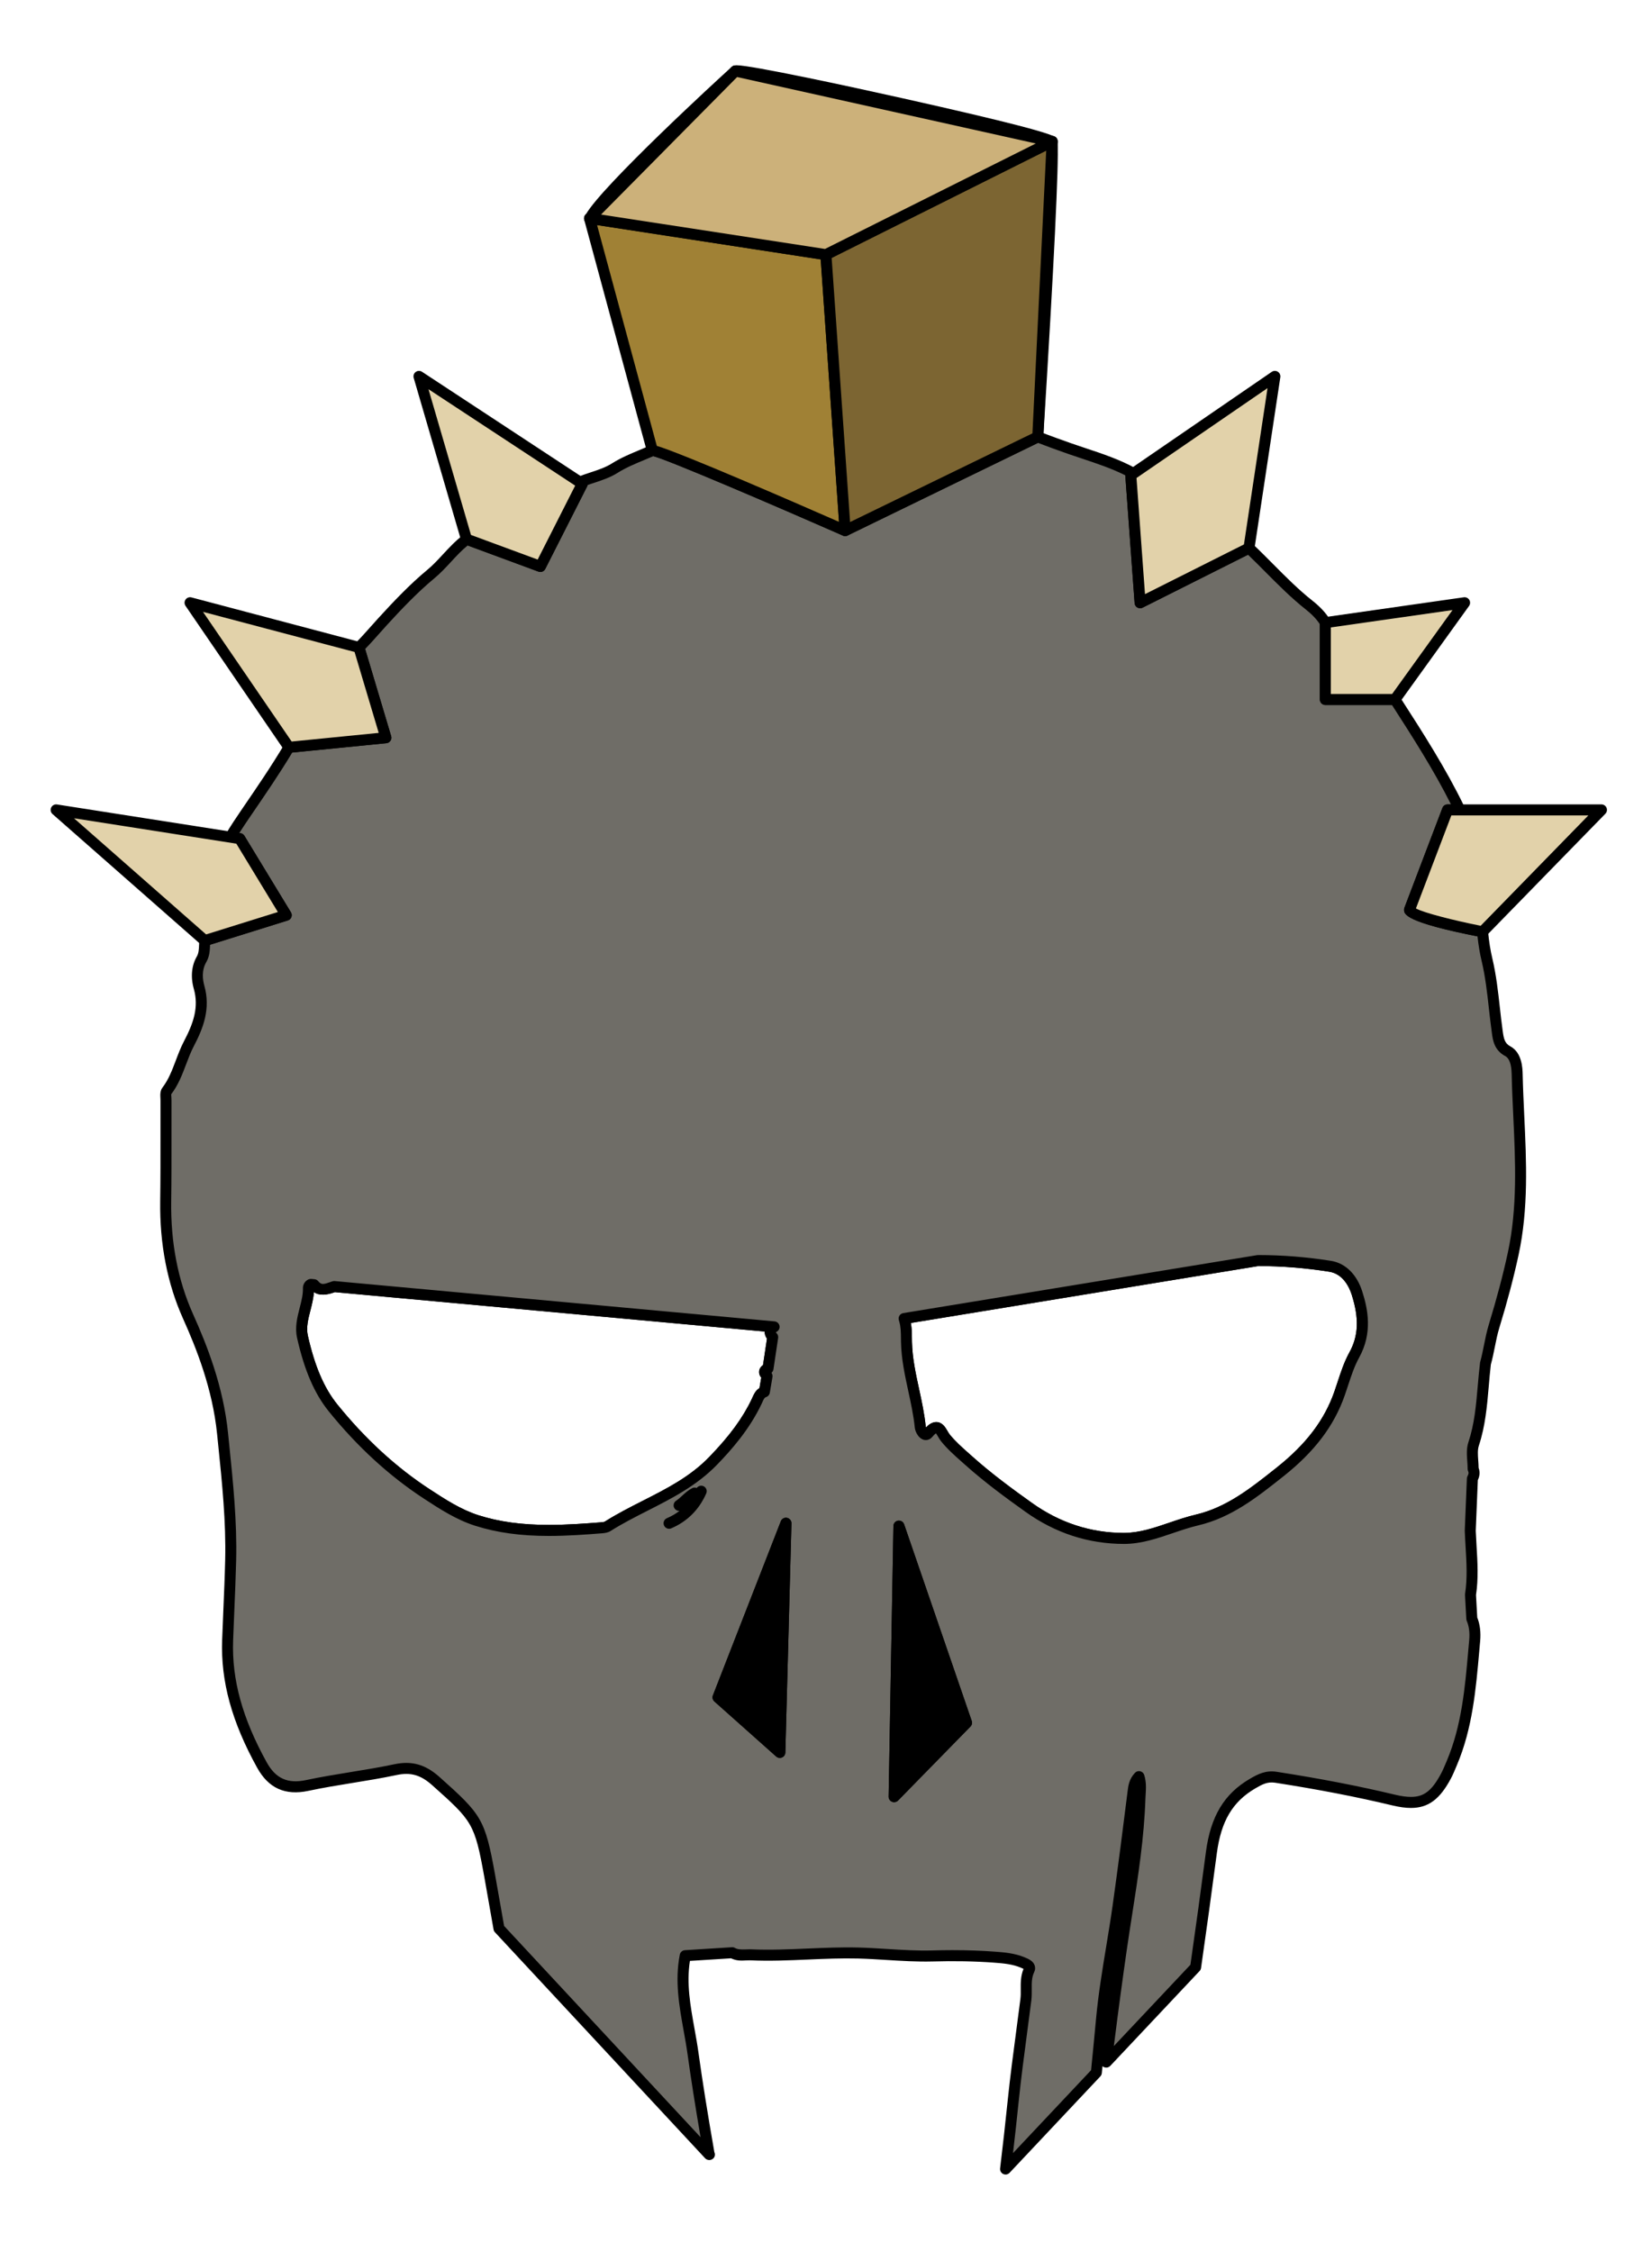 <?xml version="1.0" encoding="utf-8"?>
<!-- Generator: Adobe Illustrator 16.0.0, SVG Export Plug-In . SVG Version: 6.00 Build 0)  -->
<!DOCTYPE svg PUBLIC "-//W3C//DTD SVG 1.1//EN" "http://www.w3.org/Graphics/SVG/1.1/DTD/svg11.dtd">
<svg version="1.1" id="Layer_1" xmlns="http://www.w3.org/2000/svg" xmlns:xlink="http://www.w3.org/1999/xlink" x="0px" y="0px"
	 width="150px" height="204.332px" viewBox="0 -21.824 150 204.332" enable-background="new 0 -21.824 150 204.332"
	 xml:space="preserve">
<g>
	<g>
		<path d="M60.752,116.906c-0.194,0-0.378-0.113-0.459-0.303c-0.028-0.064-0.041-0.132-0.041-0.197c0-0.194,0.114-0.378,0.303-0.46
			c1.236-0.529,2.105-1.396,2.655-2.65c0.111-0.253,0.405-0.367,0.659-0.257c0.188,0.083,0.299,0.267,0.299,0.459
			c0,0.066-0.014,0.135-0.042,0.2c-0.648,1.476-1.717,2.541-3.176,3.168C60.885,116.893,60.818,116.906,60.752,116.906z"/>
	</g>
	<g>
		<path d="M61.663,115.281c-0.164,0-0.324-0.08-0.419-0.228c-0.055-0.084-0.081-0.178-0.081-0.271c0-0.164,0.08-0.324,0.227-0.42
			c0.194-0.127,0.368-0.288,0.542-0.448c0.271-0.249,0.552-0.506,0.912-0.689c0.246-0.127,0.546-0.027,0.672,0.218
			c0.037,0.073,0.055,0.15,0.055,0.227c0,0.182-0.1,0.358-0.273,0.446c-0.238,0.122-0.458,0.323-0.69,0.536
			c-0.207,0.189-0.421,0.385-0.672,0.549C61.851,115.254,61.756,115.281,61.663,115.281z"/>
	</g>
	<g>
		<path d="M49.851,117.556C49.85,117.556,49.85,117.556,49.851,117.556c-2.584,0-4.712-0.293-6.697-0.921
			c-1.724-0.546-3.219-1.521-4.664-2.464c-3.157-2.062-6.054-4.721-8.639-7.92c-1.302-1.612-2.215-3.726-2.874-6.652
			c-0.219-0.973,0.012-1.874,0.235-2.745c0.158-0.617,0.308-1.2,0.294-1.784c-0.007-0.333,0.187-0.644,0.494-0.79
			c0.082-0.039,0.169-0.054,0.262-0.047l0.295,0.027c0.135,0.013,0.259,0.079,0.343,0.185c0.171,0.213,0.307,0.243,0.427,0.243
			c0.177,0,0.388-0.074,0.612-0.153l0.255-0.086c0.063-0.02,0.129-0.024,0.194-0.021l39.943,3.659
			c0.217,0.02,0.396,0.178,0.443,0.391s-0.049,0.431-0.238,0.54c-0.044,0.026-0.074,0.048-0.093,0.063
			c0.016,0.015,0.041,0.048,0.082,0.093c0.104,0.111,0.152,0.265,0.13,0.416l-0.427,2.85c-0.019,0.123-0.083,0.233-0.176,0.312
			c0.068,0.112,0.111,0.243,0.093,0.351l-0.247,1.46c-0.031,0.186-0.164,0.338-0.344,0.395c-0.128,0.04-0.183,0.127-0.317,0.429
			l-0.072,0.159c-1.116,2.356-2.751,4.199-4.051,5.541c-1.853,1.915-4.124,3.068-6.319,4.183c-1.122,0.57-2.281,1.159-3.352,1.837
			c-0.245,0.155-0.533,0.19-0.784,0.211C53.204,117.432,51.512,117.556,49.851,117.556z M28.499,95.429
			c-0.037,0.58-0.179,1.134-0.317,1.673c-0.203,0.792-0.395,1.54-0.229,2.278c0.623,2.771,1.474,4.754,2.676,6.242
			c2.519,3.118,5.338,5.707,8.381,7.693c1.416,0.925,2.852,1.861,4.446,2.366c1.884,0.596,3.916,0.874,6.395,0.874c0,0,0,0,0,0
			c1.625,0,3.293-0.122,4.73-0.236c0.073-0.007,0.271-0.022,0.328-0.06c1.112-0.704,2.293-1.304,3.436-1.884
			c2.22-1.127,4.317-2.191,6.054-3.986c1.852-1.911,3.044-3.538,3.865-5.273l0.063-0.138c0.12-0.27,0.276-0.62,0.632-0.841
			l0.16-0.944c-0.153-0.187-0.217-0.386-0.191-0.596c0.027-0.217,0.145-0.4,0.352-0.547l0.359-2.393
			c-0.149-0.214-0.218-0.432-0.206-0.649l-39.026-3.575l-0.133,0.045C29.746,95.662,29.026,95.796,28.499,95.429z"/>
	</g>
	<g>
		<path d="M102.063,118.281c-0.001,0-0.011,0-0.011,0c-3.224,0-6.232-0.98-8.94-2.913c-1.712-1.222-3.689-2.66-5.496-4.28
			l-0.289-0.257c-0.642-0.567-1.304-1.155-1.871-1.854c-0.102-0.125-0.193-0.278-0.282-0.431c-0.057-0.097-0.146-0.25-0.206-0.316
			c-0.018,0.034-0.126,0.114-0.304,0.327c-0.162,0.193-0.375,0.3-0.6,0.3c-0.593,0-0.962-0.715-1.001-1.114
			c-0.11-1.104-0.353-2.221-0.586-3.3c-0.313-1.444-0.638-2.938-0.669-4.479l-0.004-0.326c-0.006-0.539-0.011-1.049-0.157-1.551
			l-0.037-0.129c-0.036-0.137-0.014-0.282,0.063-0.401c0.076-0.118,0.2-0.199,0.339-0.222l32.135-5.261
			c0.027-0.005,0.089-0.007,0.116-0.007c2.159,0,4.373,0.177,6.582,0.525c1.312,0.207,2.349,1.222,2.847,2.786
			c0.516,1.618,0.948,3.762-0.286,5.995c-0.427,0.772-0.722,1.667-1.006,2.533c-0.099,0.301-0.197,0.6-0.301,0.896
			c-0.967,2.761-2.726,5.086-5.533,7.318l-0.129,0.102c-2.275,1.805-4.629,3.67-7.641,4.377c-0.767,0.18-1.543,0.444-2.295,0.699
			C105.083,117.781,103.617,118.28,102.063,118.281z M85.008,107.222c0.549,0,0.826,0.474,1.028,0.819
			c0.063,0.108,0.125,0.218,0.196,0.307c0.515,0.635,1.118,1.169,1.757,1.735l0.293,0.26c1.77,1.586,3.72,3.006,5.409,4.211
			c2.536,1.81,5.349,2.728,8.36,2.728v0.5l0.01-0.5c1.39-0.002,2.715-0.452,4.118-0.93c0.773-0.264,1.574-0.535,2.388-0.727
			c2.794-0.655,4.957-2.371,7.248-4.187l0.128-0.102c2.653-2.109,4.31-4.291,5.212-6.866c0.102-0.289,0.197-0.583,0.294-0.876
			c0.299-0.91,0.608-1.852,1.081-2.706c0.819-1.481,0.884-3.088,0.208-5.208c-0.223-0.699-0.784-1.901-2.05-2.101
			c-2.157-0.341-4.319-0.514-6.426-0.514l-31.557,5.167c0.088,0.482,0.093,0.944,0.098,1.394l0.004,0.316
			c0.028,1.443,0.343,2.889,0.646,4.287c0.24,1.106,0.488,2.251,0.604,3.412c0.002,0.019,0.01,0.042,0.021,0.068
			C84.317,107.463,84.635,107.222,85.008,107.222z"/>
	</g>
	<g>
		<path fill="#6F6D67" d="M136.909,73.571c-0.816-0.438-0.875-1.151-0.966-1.807c-0.304-2.168-0.414-4.343-0.928-6.504
			c-0.199-0.829-0.318-1.676-0.403-2.531l0,0c0,0-6.606-1.281-6.625-2.004l3.449-9.054h0.975h0.139
			c-1.684-3.501-3.79-6.76-5.89-10.02l0,0h-6.32v-6.973c-0.362-0.608-0.906-1.148-1.469-1.591c-1.978-1.559-3.638-3.46-5.466-5.177
			l-9.886,4.963l-0.845-11.572l0.243-0.167c-1.811-1.007-3.813-1.562-5.737-2.232c-0.995-0.349-1.978-0.701-2.951-1.082
			l-17.491,8.502c0,0-17.025-7.48-17.504-7.261l0,0c-1.149,0.508-2.346,0.921-3.408,1.59c-0.969,0.611-2.116,0.836-3.186,1.269
			l0.232,0.152l-3.809,7.506l-6.687-2.469c-1.22,0.903-2.099,2.199-3.257,3.159c-1.538,1.272-2.989,2.795-4.376,4.312
			c-0.716,0.782-1.4,1.602-2.157,2.348l0.005,0.001l2.447,8.191l-8.803,0.874c-1.218,2.048-2.589,4.041-3.945,6.023
			c-0.474,0.694-0.948,1.398-1.374,2.129l0.848,0.132l4.224,6.946l-7.395,2.308c-0.047,0.577,0.015,1.163-0.294,1.695
			c-0.473,0.812-0.45,1.747-0.224,2.546c0.535,1.896-0.078,3.499-0.923,5.109c-0.733,1.397-1.022,3.002-2.006,4.29
			c-0.147,0.194-0.076,0.565-0.077,0.854c-0.01,3.05,0.017,6.101-0.026,9.15c-0.051,3.632,0.548,7.159,2.028,10.454
			c1.535,3.417,2.752,6.853,3.135,10.628c0.388,3.834,0.83,7.653,0.736,11.509c-0.058,2.419-0.188,4.836-0.274,7.253
			c-0.148,4.102,1.165,7.804,3.115,11.326c0.906,1.636,2.207,2.259,4.116,1.853c2.647-0.565,5.35-0.87,7.997-1.433
			c1.484-0.315,2.568,0.049,3.676,1.037c3.756,3.351,3.997,3.635,4.891,8.603c0.286,1.59,0.565,3.183,0.842,4.775l6.788,7.295
			l1.436,1.542l10.863,11.677c-0.534-3.051-1.04-6.106-1.467-9.175c-0.409-2.936-1.302-5.853-0.707-8.874
			c1.424-0.09,2.847-0.178,4.269-0.268c0.54,0.319,1.134,0.169,1.705,0.192c3.243,0.143,6.478-0.248,9.719-0.165
			c2.245,0.057,4.491,0.326,6.73,0.267c1.893-0.053,3.772-0.032,5.654,0.108c0.864,0.063,1.738,0.138,2.555,0.48
			c0.314,0.133,0.769,0.305,0.595,0.668c-0.424,0.89-0.186,1.811-0.299,2.711c-0.39,3.067-0.836,6.128-1.153,9.202
			c-0.212,2.058-0.441,4.113-0.689,6.165l8.243-8.751c0.165-1.635,0.323-3.271,0.476-4.909c0.319-3.415,1.017-6.779,1.493-10.169
			c0.477-3.384,0.911-6.772,1.335-10.164c0.071-0.559,0.093-1.125,0.563-1.617c0.219,0.709,0.106,1.341,0.087,1.96
			c-0.146,4.604-1.027,9.122-1.685,13.66c-0.497,3.424-0.942,6.854-1.369,10.287l8.112-8.61c0.498-3.462,0.974-6.929,1.431-10.396
			c0.361-2.739,1.306-4.844,3.739-6.266c0.705-0.411,1.282-0.708,2.13-0.576c3.588,0.558,7.15,1.221,10.683,2.067
			c2.443,0.583,3.576,0.028,4.756-2.189c0.205-0.385,0.365-0.792,0.535-1.192c1.497-3.542,1.725-7.325,2.064-11.082
			c0.06-0.651,0.014-1.353-0.26-1.991c-0.041-0.728-0.08-1.452-0.12-2.178c0.303-1.943,0.049-3.882-0.022-5.823
			c0.064-1.569,0.129-3.139,0.194-4.707c0.157-0.283,0.213-0.573,0.067-0.881c0.004-0.762-0.184-1.587,0.046-2.274
			c0.795-2.392,0.773-4.882,1.081-7.333c0.308-1.098,0.434-2.231,0.77-3.331c0.663-2.173,1.263-4.371,1.742-6.589
			c1.169-5.403,0.482-10.864,0.358-16.305C137.738,74.894,137.611,73.945,136.909,73.571z M43.305,116.158
			c-1.669-0.528-3.129-1.484-4.568-2.424c-3.254-2.125-6.074-4.799-8.496-7.798c-1.468-1.816-2.255-4.135-2.775-6.447
			c-0.339-1.507,0.575-2.921,0.542-4.431c-0.003-0.156,0.095-0.273,0.209-0.328l0.295,0.027c0.584,0.728,1.25,0.35,1.833,0.168
			l39.943,3.659c-0.443,0.257-0.464,0.569-0.125,0.931c-0.143,0.949-0.285,1.898-0.427,2.85c-0.388,0.172-0.421,0.389-0.082,0.653
			c-0.082,0.486-0.165,0.974-0.247,1.46c-0.421,0.132-0.525,0.499-0.692,0.852c-0.973,2.055-2.354,3.751-3.958,5.407
			c-2.737,2.828-6.41,3.938-9.58,5.944c-0.153,0.098-0.368,0.12-0.557,0.136C50.818,117.12,47.02,117.334,43.305,116.158z
			 M60.752,116.406c1.341-0.575,2.309-1.527,2.916-2.909l0,0C63.061,114.878,62.093,115.83,60.752,116.406z M61.662,114.781
			c0.495-0.322,0.876-0.84,1.408-1.111C62.538,113.941,62.157,114.458,61.662,114.781z M65.198,132.206l6.165-15.801L70.809,137.2
			L65.198,132.206z M81.62,116.663l6.137,17.842l-6.572,6.711L81.62,116.663z M122.968,101.131
			c-0.599,1.082-0.928,2.328-1.341,3.505c-1.039,2.966-2.96,5.175-5.373,7.093c-2.321,1.84-4.615,3.689-7.572,4.384
			c-2.223,0.521-4.336,1.666-6.62,1.669c-3.135,0.002-6.051-0.958-8.66-2.82c-1.879-1.341-3.725-2.696-5.452-4.245
			c-0.736-0.657-1.482-1.285-2.105-2.054c-0.413-0.511-0.604-1.577-1.564-0.426c-0.324,0.387-0.691-0.261-0.72-0.544
			c-0.259-2.607-1.199-5.101-1.252-7.739c-0.014-0.672,0.016-1.331-0.181-2.007c-0.013-0.043-0.023-0.079-0.034-0.119l32.135-5.261
			c2.183-0.002,4.375,0.178,6.539,0.52c1.278,0.201,2.072,1.262,2.448,2.443C123.811,97.4,124.003,99.259,122.968,101.131z"/>
		<path d="M91.306,175.506c-0.072,0-0.145-0.016-0.212-0.047c-0.195-0.092-0.311-0.299-0.284-0.513
			c0.247-2.049,0.477-4.102,0.688-6.156c0.221-2.143,0.509-4.31,0.787-6.405c0.124-0.937,0.248-1.872,0.367-2.81
			c0.036-0.289,0.032-0.581,0.029-0.874c-0.005-0.571-0.012-1.214,0.255-1.856c-0.075-0.039-0.174-0.08-0.238-0.107
			c-0.753-0.316-1.515-0.392-2.437-0.459c-1.756-0.131-3.655-0.164-5.604-0.107c-1.38,0.035-2.777-0.051-4.128-0.135
			c-0.876-0.055-1.753-0.11-2.629-0.132c-1.509-0.036-3.047,0.027-4.537,0.092c-1.696,0.073-3.456,0.149-5.191,0.073l-0.114-0.003
			c-0.103,0-0.206,0.005-0.31,0.009c-0.403,0.017-0.851,0.058-1.369-0.19l-3.736,0.234c-0.321,2.056,0.038,4.052,0.417,6.158
			c0.13,0.724,0.261,1.447,0.361,2.172c0.368,2.64,0.813,5.428,1.441,9.024c0.032,0.066,0.051,0.141,0.051,0.22
			c0,0.279-0.218,0.493-0.51,0.5c-0.135-0.002-0.277-0.053-0.376-0.159L44.94,153.521c-0.066-0.071-0.11-0.16-0.126-0.255
			c-0.277-1.592-0.556-3.184-0.841-4.772c-0.878-4.881-1.096-5.075-4.731-8.318c-1.051-0.938-1.963-1.193-3.239-0.921
			c-1.328,0.282-2.687,0.503-4.001,0.716c-1.316,0.214-2.677,0.435-3.996,0.717c-2.119,0.45-3.627-0.238-4.658-2.1
			c-2.303-4.16-3.313-7.842-3.177-11.587c0.032-0.902,0.071-1.805,0.109-2.708c0.064-1.513,0.129-3.025,0.165-4.538
			c0.084-3.469-0.276-6.984-0.625-10.385l-0.108-1.062c-0.417-4.107-1.872-7.755-3.093-10.474c-1.43-3.182-2.126-6.771-2.072-10.666
			c0.029-2.003,0.027-4.006,0.025-6.01c-0.001-1.045-0.002-2.09,0.001-3.136c0-0.062-0.003-0.127-0.007-0.193
			c-0.016-0.297-0.036-0.667,0.186-0.96c0.557-0.728,0.875-1.571,1.213-2.463c0.22-0.582,0.448-1.184,0.749-1.757
			c0.868-1.652,1.35-3.091,0.884-4.741c-0.302-1.069-0.206-2.111,0.273-2.933c0.176-0.304,0.19-0.659,0.206-1.071
			c0.005-0.138,0.011-0.275,0.022-0.413c0.017-0.203,0.155-0.376,0.35-0.437l6.784-2.117l-3.771-6.201l-0.618-0.096
			c-0.164-0.025-0.304-0.13-0.375-0.279c-0.071-0.149-0.063-0.324,0.02-0.467c0.434-0.744,0.906-1.446,1.393-2.159l0.15-0.22
			c1.285-1.877,2.613-3.818,3.778-5.777c0.081-0.137,0.222-0.227,0.38-0.242l8.2-0.813l-2.261-7.567
			c-0.005-0.014-0.01-0.028-0.015-0.043c-0.054-0.177-0.007-0.37,0.125-0.5c0.503-0.496,0.987-1.041,1.454-1.566
			c0.228-0.256,0.455-0.511,0.685-0.763c1.365-1.492,2.846-3.052,4.426-4.359c0.503-0.417,0.949-0.898,1.421-1.408
			c0.568-0.614,1.156-1.249,1.857-1.768c0.136-0.099,0.312-0.125,0.471-0.067l6.269,2.315l3.419-6.738
			c-0.072-0.098-0.107-0.221-0.095-0.346c0.018-0.185,0.138-0.345,0.31-0.415c0.378-0.153,0.766-0.281,1.152-0.409
			c0.705-0.232,1.371-0.451,1.954-0.819c0.813-0.513,1.697-0.88,2.553-1.235c0.308-0.128,0.615-0.255,0.919-0.39
			c0.064-0.028,0.164-0.047,0.233-0.047c0.95,0,13.331,5.4,17.462,7.215l17.283-8.401c0.127-0.061,0.269-0.067,0.401-0.016
			c0.968,0.379,1.944,0.729,2.934,1.076c0.412,0.144,0.829,0.282,1.246,0.421c1.528,0.508,3.108,1.034,4.569,1.846
			c0.151,0.084,0.248,0.241,0.256,0.414c0.009,0.173-0.073,0.338-0.217,0.436l-0.006,0.004l0.77,10.539l9.217-4.627
			c0.188-0.093,0.413-0.062,0.567,0.083c0.64,0.601,1.259,1.225,1.879,1.848c1.125,1.132,2.288,2.303,3.554,3.301
			c0.698,0.55,1.233,1.131,1.589,1.728c0.046,0.077,0.07,0.166,0.07,0.256v6.473h5.82c0.17,0,0.328,0.086,0.42,0.229l0.08,0.125
			c2.025,3.144,4.119,6.394,5.786,9.837c0.077,0.088,0.123,0.203,0.123,0.329c0,0.276-0.224,0.5-0.5,0.5
			c-0.005,0-0.013,0.001-0.02,0h-0.769l-3.217,8.443c0.755,0.416,3.643,1.14,6.143,1.625c0.218,0.042,0.381,0.221,0.403,0.441
			c0.096,0.969,0.221,1.752,0.392,2.464c0.354,1.492,0.521,2.999,0.684,4.456c0.078,0.699,0.155,1.397,0.253,2.095
			c0.101,0.743,0.182,1.153,0.707,1.436c1.064,0.567,1.099,2.024,1.11,2.503c0.028,1.262,0.088,2.524,0.146,3.787
			c0.194,4.142,0.395,8.425-0.517,12.635c-0.441,2.045-1.015,4.214-1.752,6.629c-0.173,0.564-0.286,1.133-0.406,1.734
			c-0.106,0.532-0.214,1.063-0.36,1.586c-0.073,0.625-0.134,1.326-0.194,2.027c-0.151,1.754-0.309,3.568-0.894,5.328
			c-0.126,0.378-0.092,0.85-0.056,1.35c0.016,0.224,0.031,0.446,0.034,0.666c0.135,0.357,0.11,0.73-0.071,1.113l-0.189,4.597
			c0.018,0.438,0.046,0.913,0.074,1.389c0.087,1.445,0.177,2.939-0.05,4.438l0.112,2.041c0.248,0.623,0.337,1.345,0.264,2.149
			l-0.082,0.918c-0.302,3.435-0.614,6.987-2.02,10.313l-0.095,0.226c-0.143,0.341-0.286,0.682-0.46,1.008
			c-1.009,1.896-2.061,2.67-3.631,2.67l0,0c-0.484,0-1.035-0.075-1.683-0.229c-3.237-0.776-6.719-1.45-10.644-2.06
			c-0.684-0.108-1.153,0.137-1.801,0.514c-2.063,1.206-3.109,2.971-3.495,5.899c-0.458,3.47-0.934,6.938-1.432,10.402
			c-0.015,0.102-0.061,0.196-0.131,0.271l-8.112,8.61c-0.148,0.157-0.382,0.201-0.577,0.109c-0.047-0.021-0.09-0.051-0.126-0.085
			c-0.021,0.212-0.043,0.424-0.064,0.635c-0.011,0.11-0.058,0.213-0.133,0.293l-8.243,8.751
			C91.573,175.451,91.44,175.506,91.306,175.506z M86.491,155.145c1.358,0,2.616,0.044,3.844,0.136
			c0.798,0.059,1.79,0.132,2.711,0.519c0.336,0.141,0.741,0.311,0.89,0.701c0.055,0.144,0.093,0.372-0.037,0.644
			c-0.227,0.476-0.222,0.997-0.217,1.549c0.003,0.326,0.007,0.663-0.037,1.009c-0.119,0.939-0.244,1.877-0.368,2.814
			c-0.277,2.089-0.564,4.249-0.784,6.377c-0.16,1.557-0.33,3.113-0.512,4.667l7.088-7.523c0.159-1.578,0.312-3.157,0.458-4.736
			c0.204-2.177,0.563-4.358,0.912-6.47c0.204-1.24,0.409-2.479,0.584-3.723c0.506-3.595,0.958-7.151,1.334-10.156l0.02-0.165
			c0.065-0.549,0.14-1.172,0.679-1.736c0.123-0.128,0.304-0.184,0.477-0.141c0.172,0.04,0.311,0.17,0.362,0.339
			c0.199,0.645,0.162,1.225,0.13,1.737c-0.009,0.13-0.017,0.258-0.021,0.386c-0.113,3.563-0.669,7.115-1.207,10.552
			c-0.165,1.055-0.33,2.109-0.482,3.164c-0.379,2.61-0.749,5.358-1.178,8.758l6.953-7.38c0.49-3.408,0.958-6.82,1.407-10.234
			c0.426-3.226,1.654-5.271,3.983-6.632c0.759-0.442,1.444-0.795,2.459-0.639c3.951,0.614,7.458,1.293,10.722,2.075
			c0.57,0.136,1.045,0.202,1.45,0.202c1.188,0,1.907-0.56,2.748-2.14c0.159-0.3,0.289-0.612,0.42-0.924l0.097-0.229
			c1.344-3.18,1.649-6.652,1.944-10.011l0.082-0.921c0.062-0.674-0.013-1.263-0.222-1.749c-0.022-0.054-0.036-0.111-0.039-0.169
			l-0.12-2.179c-0.002-0.035,0-0.069,0.005-0.104c0.22-1.41,0.136-2.803,0.048-4.277c-0.029-0.483-0.058-0.967-0.076-1.45
			l0.194-4.746c0.004-0.078,0.025-0.154,0.063-0.223c0.127-0.227,0.094-0.338,0.053-0.424c-0.032-0.067-0.048-0.142-0.048-0.217
			c0.001-0.227-0.017-0.46-0.033-0.692c-0.041-0.576-0.084-1.172,0.104-1.737c0.548-1.648,0.693-3.324,0.847-5.099
			c0.062-0.714,0.124-1.428,0.213-2.139c0.154-0.571,0.255-1.078,0.356-1.585c0.12-0.599,0.244-1.219,0.431-1.83
			c0.729-2.389,1.296-4.53,1.732-6.548c0.883-4.083,0.686-8.3,0.495-12.377c-0.06-1.271-0.119-2.541-0.148-3.811
			c-0.021-0.91-0.212-1.448-0.582-1.645c-1.003-0.539-1.124-1.433-1.213-2.086c-0.112-0.8-0.19-1.508-0.27-2.216
			c-0.158-1.427-0.322-2.903-0.662-4.334c-0.159-0.662-0.28-1.377-0.375-2.227c-6.64-1.313-6.657-2.025-6.667-2.411
			c-0.002-0.065,0.01-0.13,0.033-0.191l3.449-9.054c0.073-0.194,0.26-0.322,0.467-0.322h0.311c-1.571-3.129-3.492-6.12-5.359-9.02
			h-6.048c-0.276,0-0.5-0.224-0.5-0.5v-6.83c-0.293-0.453-0.723-0.903-1.278-1.341c-1.313-1.036-2.498-2.229-3.644-3.381
			c-0.53-0.533-1.06-1.066-1.602-1.584l-9.572,4.805c-0.15,0.075-0.326,0.07-0.472-0.012c-0.145-0.082-0.239-0.231-0.252-0.398
			l-0.845-11.572c0-0.01-0.001-0.02-0.001-0.03c-1.245-0.625-2.591-1.072-3.898-1.507c-0.422-0.14-0.843-0.28-1.261-0.426
			c-0.932-0.327-1.852-0.656-2.764-1.009l-17.295,8.407c-0.134,0.064-0.285,0.066-0.42,0.008
			c-6.074-2.669-15.938-6.906-17.219-7.209c-0.275,0.12-0.549,0.233-0.822,0.347c-0.854,0.355-1.661,0.69-2.403,1.157
			c-0.687,0.434-1.443,0.683-2.175,0.924c-0.186,0.061-0.373,0.123-0.559,0.187c-0.009,0.039-0.022,0.076-0.041,0.113l-3.809,7.506
			c-0.115,0.227-0.38,0.332-0.619,0.243l-6.427-2.373c-0.537,0.432-1.01,0.943-1.507,1.48c-0.474,0.512-0.963,1.041-1.518,1.5
			c-1.534,1.269-2.986,2.799-4.327,4.264c-0.227,0.248-0.451,0.5-0.675,0.752c-0.412,0.464-0.836,0.941-1.283,1.397l2.363,7.91
			c0.043,0.143,0.02,0.297-0.064,0.421c-0.083,0.124-0.217,0.205-0.366,0.219l-8.552,0.849c-1.149,1.912-2.436,3.792-3.682,5.613
			l-0.15,0.219c-0.334,0.49-0.662,0.975-0.972,1.468l0.109,0.017c0.146,0.023,0.274,0.108,0.351,0.234l4.224,6.946
			c0.08,0.131,0.095,0.292,0.041,0.437c-0.054,0.144-0.172,0.255-0.319,0.301l-7.063,2.204c0,0.012-0.001,0.025-0.001,0.037
			c-0.019,0.476-0.039,1.015-0.34,1.535c-0.438,0.75-0.336,1.588-0.175,2.159c0.588,2.084-0.114,3.864-0.961,5.478
			c-0.272,0.519-0.479,1.066-0.699,1.646c-0.349,0.921-0.709,1.872-1.353,2.715c0.002,0.021,0.011,0.196,0.017,0.301
			c0.005,0.086,0.009,0.171,0.009,0.251c-0.003,1.044-0.002,2.088-0.001,3.132c0.002,2.008,0.003,4.016-0.025,6.023
			c-0.052,3.749,0.615,7.195,1.984,10.242c1.252,2.788,2.745,6.532,3.176,10.782l0.108,1.061c0.352,3.432,0.716,6.979,0.63,10.511
			c-0.037,1.52-0.101,3.038-0.166,4.557c-0.039,0.901-0.077,1.802-0.109,2.702c-0.128,3.557,0.841,7.072,3.053,11.066
			c0.815,1.473,1.916,1.96,3.575,1.605c1.342-0.286,2.716-0.51,4.044-0.726c1.302-0.211,2.648-0.43,3.953-0.707
			c1.593-0.337,2.828,0.007,4.113,1.153c3.82,3.408,4.132,3.788,5.05,8.887c0.277,1.543,0.548,3.087,0.817,4.633l17.84,19.173
			c-0.495-2.895-0.867-5.268-1.183-7.533c-0.099-0.712-0.227-1.423-0.355-2.134c-0.401-2.228-0.815-4.531-0.348-6.906
			c0.044-0.223,0.232-0.388,0.459-0.402l4.269-0.268c0.105-0.013,0.2,0.019,0.287,0.068c0.223,0.133,0.562,0.145,0.964,0.13
			c0.117-0.005,0.234-0.01,0.351-0.01l0.156,0.003c1.704,0.075,3.429-0.001,5.105-0.072c1.506-0.065,3.066-0.132,4.606-0.093
			c0.889,0.022,1.777,0.078,2.666,0.134c1.329,0.083,2.703,0.168,4.038,0.133C85.251,155.154,85.871,155.145,86.491,155.145z
			 M81.185,141.716c-0.065,0-0.131-0.013-0.193-0.039c-0.188-0.079-0.311-0.265-0.307-0.47l0.436-24.553
			c0.004-0.243,0.183-0.447,0.422-0.485c0.244-0.036,0.472,0.103,0.551,0.331l6.137,17.842c0.062,0.18,0.017,0.378-0.115,0.513
			l-6.572,6.711C81.446,141.664,81.316,141.716,81.185,141.716z M82.069,119.508l-0.362,20.46l5.477-5.592L82.069,119.508z
			 M70.809,137.7c-0.12,0-0.239-0.043-0.333-0.127l-5.611-4.994c-0.156-0.139-0.209-0.36-0.133-0.555l6.165-15.801
			c0.088-0.228,0.323-0.361,0.565-0.309c0.238,0.048,0.407,0.261,0.401,0.504l-0.554,20.795c-0.005,0.194-0.123,0.368-0.301,0.445
			C70.944,137.687,70.876,137.7,70.809,137.7z M65.79,132.064l4.548,4.048l0.449-16.854L65.79,132.064z M102.063,118.281
			c-3.234,0-6.243-0.98-8.951-2.913c-1.712-1.222-3.689-2.66-5.496-4.28l-0.289-0.257c-0.642-0.568-1.304-1.155-1.871-1.854
			c-0.102-0.125-0.193-0.278-0.282-0.431c-0.053-0.09-0.133-0.227-0.192-0.3c-0.056,0.037-0.159,0.121-0.317,0.311
			c-0.162,0.193-0.375,0.3-0.6,0.3c-0.593,0-0.961-0.715-1.001-1.114c-0.11-1.104-0.353-2.221-0.586-3.3
			c-0.313-1.444-0.638-2.938-0.669-4.479l-0.004-0.326c-0.006-0.539-0.011-1.049-0.157-1.551l-0.036-0.129
			c-0.037-0.137-0.015-0.282,0.063-0.401c0.076-0.118,0.2-0.199,0.339-0.222l32.135-5.261c0.027-0.005,0.089-0.007,0.116-0.007
			c2.159,0,4.373,0.177,6.582,0.525c1.312,0.207,2.349,1.222,2.847,2.786c0.516,1.618,0.948,3.762-0.286,5.995
			c-0.428,0.772-0.722,1.668-1.006,2.533c-0.099,0.301-0.197,0.6-0.301,0.896c-0.967,2.761-2.726,5.086-5.533,7.318l-0.129,0.102
			c-2.275,1.805-4.629,3.67-7.641,4.377c-0.767,0.18-1.543,0.444-2.295,0.699C105.083,117.781,103.617,118.28,102.063,118.281z
			 M85.008,107.222c0.549,0,0.826,0.474,1.028,0.819c0.063,0.108,0.125,0.218,0.196,0.307c0.515,0.635,1.118,1.169,1.757,1.734
			l0.293,0.261c1.77,1.586,3.72,3.006,5.409,4.211c2.536,1.81,5.349,2.728,8.36,2.728c1.399-0.002,2.725-0.452,4.128-0.93
			c0.773-0.264,1.574-0.535,2.388-0.727c2.794-0.655,4.957-2.371,7.248-4.187l0.128-0.102c2.653-2.109,4.31-4.291,5.212-6.866
			c0.102-0.289,0.197-0.583,0.294-0.876c0.299-0.91,0.608-1.852,1.081-2.706c0.819-1.481,0.884-3.088,0.208-5.208
			c-0.223-0.699-0.784-1.901-2.05-2.101c-2.157-0.341-4.319-0.514-6.426-0.514l-31.556,5.167c0.087,0.481,0.092,0.943,0.097,1.394
			l0.004,0.316c0.028,1.443,0.343,2.889,0.646,4.287c0.24,1.106,0.488,2.251,0.604,3.412c0.003,0.019,0.011,0.042,0.021,0.068
			C84.317,107.463,84.635,107.222,85.008,107.222z M49.85,117.556c-2.584,0-4.712-0.293-6.696-0.921
			c-1.724-0.546-3.219-1.521-4.664-2.464c-3.157-2.062-6.054-4.721-8.639-7.92c-1.302-1.612-2.215-3.726-2.874-6.652
			c-0.219-0.973,0.012-1.874,0.235-2.745c0.158-0.617,0.308-1.2,0.294-1.784c-0.007-0.333,0.187-0.644,0.494-0.79
			c0.082-0.039,0.169-0.054,0.262-0.047l0.295,0.027c0.135,0.013,0.259,0.079,0.343,0.185c0.171,0.213,0.307,0.243,0.427,0.243
			c0.177,0,0.388-0.074,0.612-0.153l0.255-0.086c0.063-0.02,0.129-0.024,0.194-0.021l39.943,3.659
			c0.217,0.02,0.396,0.178,0.443,0.391s-0.049,0.431-0.238,0.54c-0.045,0.026-0.074,0.048-0.093,0.063
			c0.016,0.015,0.041,0.048,0.082,0.093c0.104,0.111,0.152,0.265,0.13,0.416l-0.427,2.85c-0.019,0.123-0.083,0.233-0.176,0.312
			c0.068,0.112,0.111,0.243,0.093,0.351l-0.247,1.46c-0.031,0.186-0.164,0.338-0.344,0.395c-0.128,0.04-0.183,0.127-0.317,0.429
			l-0.072,0.159c-1.116,2.356-2.751,4.199-4.051,5.541c-1.853,1.915-4.124,3.068-6.319,4.183c-1.122,0.57-2.281,1.159-3.352,1.837
			c-0.245,0.155-0.533,0.19-0.784,0.211C53.204,117.432,51.512,117.556,49.85,117.556z M28.499,95.429
			c-0.037,0.58-0.179,1.134-0.317,1.673c-0.203,0.792-0.395,1.54-0.229,2.278c0.623,2.771,1.474,4.754,2.676,6.242
			c2.519,3.118,5.338,5.707,8.381,7.693c1.416,0.924,2.852,1.861,4.446,2.366c1.884,0.596,3.916,0.874,6.395,0.874
			c1.625,0,3.294-0.122,4.731-0.236c0.073-0.007,0.271-0.022,0.328-0.06c1.112-0.704,2.293-1.304,3.436-1.884
			c2.22-1.127,4.317-2.191,6.054-3.986c1.852-1.911,3.044-3.538,3.865-5.273l0.063-0.138c0.12-0.27,0.276-0.62,0.632-0.841
			l0.16-0.944c-0.153-0.187-0.217-0.386-0.191-0.596c0.027-0.217,0.145-0.4,0.352-0.547l0.359-2.393
			c-0.149-0.214-0.218-0.432-0.206-0.649l-39.026-3.575l-0.133,0.045C29.745,95.662,29.026,95.796,28.499,95.429z M60.752,116.906
			c-0.194,0-0.378-0.113-0.459-0.303c-0.028-0.064-0.041-0.132-0.041-0.197c0-0.194,0.114-0.378,0.303-0.46
			c0.424-0.182,0.805-0.403,1.145-0.666c-0.181,0.015-0.354-0.068-0.457-0.227c-0.055-0.084-0.081-0.178-0.081-0.271
			c0-0.164,0.08-0.324,0.227-0.42c0.194-0.127,0.368-0.288,0.542-0.448c0.271-0.249,0.552-0.506,0.912-0.689
			c0.135-0.069,0.287-0.071,0.417-0.018c0.135-0.188,0.388-0.264,0.609-0.168c0.188,0.082,0.299,0.267,0.299,0.459
			c0,0.066-0.014,0.135-0.042,0.2c-0.648,1.476-1.716,2.541-3.176,3.168C60.885,116.893,60.818,116.906,60.752,116.906z"/>
	</g>
	<g>
		<polygon fill="#E2D2AA" points="21.765,54.278 20.917,54.146 5.098,51.671 18.595,63.532 25.989,61.224 		"/>
		<path d="M18.595,64.032c-0.12,0-0.237-0.043-0.33-0.125L4.768,52.047C4.601,51.9,4.551,51.66,4.646,51.459
			c0.094-0.201,0.31-0.316,0.53-0.282l16.667,2.607c0.146,0.023,0.274,0.108,0.351,0.234l4.224,6.946
			c0.08,0.131,0.095,0.292,0.041,0.437c-0.054,0.144-0.172,0.255-0.319,0.301l-7.395,2.308
			C18.695,64.025,18.645,64.032,18.595,64.032z M6.72,52.431l11.994,10.54l6.516-2.033l-3.771-6.201L6.72,52.431z"/>
	</g>
	<g>
		<polygon fill="#E2D2AA" points="32.592,36.929 32.587,36.928 17.259,32.873 26.236,45.994 35.039,45.12 		"/>
		<path d="M26.236,46.494c-0.164,0-0.319-0.081-0.413-0.218l-8.978-13.121c-0.118-0.172-0.116-0.4,0.004-0.571
			c0.12-0.17,0.333-0.249,0.537-0.195l15.329,4.055c0.168,0.044,0.306,0.174,0.356,0.341l2.447,8.191
			c0.043,0.143,0.02,0.298-0.064,0.421c-0.083,0.124-0.217,0.205-0.366,0.219l-8.803,0.874
			C26.269,46.493,26.252,46.494,26.236,46.494z M18.431,33.7l8.051,11.767l7.905-0.784l-2.193-7.343L18.431,33.7z"/>
	</g>
	<g>
		<polygon fill="#E2D2AA" points="52.873,22.073 52.641,21.921 38.044,12.331 42.355,27.102 42.378,27.11 49.064,29.579 		"/>
		<path d="M49.064,30.079c-0.058,0-0.116-0.01-0.173-0.031l-6.687-2.469c-0.148-0.055-0.285-0.185-0.329-0.337l-4.311-14.771
			c-0.059-0.201,0.014-0.417,0.183-0.542c0.17-0.125,0.397-0.13,0.572-0.016l14.828,9.741c0.213,0.14,0.287,0.417,0.172,0.645
			l-3.809,7.506C49.423,29.977,49.248,30.079,49.064,30.079z M42.765,26.72l6.055,2.235l3.405-6.71l-13.32-8.751L42.765,26.72z"/>
	</g>
	<g>
		<polygon fill="#E2D2AA" points="103.52,32.873 113.405,27.91 113.405,27.91 115.757,12.331 102.918,21.135 102.675,21.302 		"/>
		<path d="M103.52,33.373c-0.085,0-0.171-0.022-0.247-0.065c-0.145-0.083-0.239-0.232-0.252-0.398l-0.845-11.572
			c-0.013-0.178,0.069-0.349,0.217-0.449l13.081-8.97c0.166-0.113,0.38-0.117,0.549-0.011c0.169,0.106,0.259,0.302,0.229,0.499
			l-2.352,15.579c-0.024,0.161-0.125,0.299-0.27,0.372l-9.886,4.963C103.673,33.356,103.597,33.373,103.52,33.373z M103.194,21.552
			l0.77,10.54l8.985-4.511l2.142-14.186L103.194,21.552z"/>
	</g>
	<g>
		<polygon fill="#E2D2AA" points="126.66,41.652 126.66,41.652 132.98,32.873 120.34,34.679 120.34,41.652 		"/>
		<path d="M126.66,42.152h-6.32c-0.276,0-0.5-0.224-0.5-0.5v-6.973c0-0.249,0.183-0.46,0.43-0.495l12.641-1.806
			c0.198-0.029,0.395,0.064,0.498,0.236c0.104,0.171,0.095,0.388-0.021,0.551l-6.32,8.778
			C126.972,42.074,126.821,42.152,126.66,42.152z M120.84,41.152h5.564l5.484-7.617l-11.049,1.578V41.152z"/>
	</g>
	<g>
		<path fill="#E2D2AA" d="M131.437,51.671l-3.449,9.054c0.019,0.723,6.625,2.004,6.625,2.004l0,0l10.797-11.058H132.55h-0.139
			H131.437z"/>
		<path d="M134.612,63.229c-0.031,0-0.063-0.003-0.095-0.009c-7.001-1.357-7.02-2.089-7.03-2.482
			c-0.002-0.065,0.01-0.13,0.033-0.191l3.449-9.054c0.073-0.194,0.26-0.322,0.467-0.322h13.973c0.201,0,0.383,0.121,0.461,0.306
			c0.078,0.186,0.037,0.4-0.104,0.543L134.97,63.078C134.875,63.176,134.746,63.229,134.612,63.229z M128.564,60.614
			c0.729,0.401,3.443,1.089,5.879,1.573l9.779-10.016h-12.441L128.564,60.614z"/>
	</g>
	<g>
		<polygon points="71.363,116.406 65.198,132.206 70.809,137.2 		"/>
		<path d="M70.809,137.7c-0.12,0-0.239-0.043-0.333-0.127l-5.611-4.994c-0.156-0.139-0.209-0.36-0.133-0.555l6.165-15.801
			c0.089-0.228,0.329-0.357,0.565-0.309c0.238,0.048,0.407,0.261,0.401,0.504l-0.554,20.795c-0.005,0.194-0.123,0.368-0.301,0.445
			C70.944,137.687,70.876,137.7,70.809,137.7z M65.79,132.064l4.548,4.048l0.449-16.854L65.79,132.064z"/>
	</g>
	<g>
		<polygon points="81.62,116.663 81.185,141.216 87.757,134.505 		"/>
		<path d="M81.185,141.716c-0.065,0-0.131-0.013-0.193-0.039c-0.188-0.079-0.311-0.265-0.307-0.47l0.436-24.553
			c0.004-0.243,0.183-0.447,0.422-0.485c0.244-0.036,0.472,0.103,0.551,0.331l6.137,17.842c0.062,0.18,0.017,0.378-0.115,0.513
			l-6.572,6.711C81.446,141.664,81.316,141.716,81.185,141.716z M82.069,119.508l-0.362,20.46l5.477-5.592L82.069,119.508z"/>
	</g>
	<g>
		<path fill="#A08135" d="M66.769-15.382l28.766,6.395C95.215-9.568,67.393-15.77,66.769-15.382z"/>
		<path d="M95.535-8.487c-0.036,0-0.072-0.004-0.108-0.012l-28.766-6.395c-0.198-0.044-0.35-0.204-0.384-0.404
			s0.056-0.401,0.229-0.509c0.132-0.082,0.273-0.093,0.395-0.093c1.325,0,10.127,1.89,15.119,3.007
			c10.158,2.272,12.855,3.065,13.623,3.417l0.002,0.001c0.26,0.119,0.297,0.188,0.329,0.247c0.096,0.172,0.08,0.384-0.037,0.541
			C95.84-8.559,95.69-8.487,95.535-8.487z"/>
	</g>
	<g>
		<path fill="#A08135" d="M53.53-2.01l13.239-13.372C66.145-14.994,53.319-2.785,53.53-2.01z"/>
		<path d="M53.53-1.51c-0.042,0-0.085-0.005-0.127-0.017c-0.173-0.045-0.309-0.179-0.355-0.352c-0.027-0.099,0.023-0.259,0.14-0.471
			l-0.013-0.013l0.047-0.048c1.499-2.583,11.826-12.1,13.146-13.277l0.046-0.046l0.003,0.003c0.052-0.046,0.083-0.072,0.089-0.076
			c0.215-0.134,0.497-0.085,0.655,0.113c0.158,0.198,0.143,0.483-0.036,0.663L53.886-1.658C53.791-1.562,53.662-1.51,53.53-1.51z"/>
	</g>
	<g>
		<path fill="#A08135" d="M95.535-8.987l-1.306,26.808C94.229,17.821,95.856-8.406,95.535-8.987z"/>
		<path d="M94.229,18.321c-0.009,0-0.019,0-0.027-0.001c-0.274-0.015-0.485-0.249-0.472-0.523l1.306-26.808
			c0.011-0.223,0.168-0.412,0.386-0.462c0.22-0.051,0.443,0.049,0.551,0.245c0.021,0.037,0.036,0.125,0.049,0.266l0.013,0.001
			L96.029-8.85c0.116,1.932-0.32,10.895-1.301,26.702C94.712,18.117,94.492,18.321,94.229,18.321z"/>
	</g>
	<g>
		<path fill="#A08135" d="M76.738,26.323L74.99,1.285L53.53-2.01c0.212,0.775,5.704,21.071,5.704,21.072l0,0
			C59.713,18.843,76.738,26.323,76.738,26.323z"/>
		<path d="M76.738,26.823c-0.068,0-0.137-0.014-0.201-0.042c-6.158-2.706-16.211-7.022-17.267-7.22
			c-0.191,0.008-0.388-0.089-0.482-0.273c-0.023-0.046-0.023-0.046-0.89-3.248c-1.552-5.734-4.691-17.335-4.851-17.918
			c-0.044-0.164-0.003-0.338,0.109-0.464c0.113-0.126,0.285-0.187,0.449-0.162l21.46,3.295c0.231,0.036,0.407,0.226,0.423,0.459
			l1.738,24.899c0.02,0.054,0.03,0.112,0.03,0.173c0,0.276-0.224,0.5-0.5,0.5C76.753,26.823,76.746,26.823,76.738,26.823z
			 M59.637,18.637c2.205,0.646,12.308,5.039,16.544,6.896L74.519,1.719L54.214-1.399c0.744,2.743,3.299,12.185,4.65,17.178
			L59.637,18.637z"/>
	</g>
	<g>
		<polygon fill="#7C6532" points="74.99,1.285 76.738,26.323 94.229,17.821 94.229,17.821 95.535,-8.987 		"/>
		<path d="M76.738,26.823c-0.087,0-0.173-0.022-0.25-0.067c-0.145-0.083-0.237-0.232-0.249-0.398L74.491,1.32
			c-0.014-0.201,0.095-0.392,0.275-0.482L95.312-9.434c0.159-0.079,0.348-0.068,0.497,0.028c0.148,0.097,0.234,0.266,0.226,0.443
			l-1.306,26.808c-0.009,0.182-0.116,0.345-0.28,0.425l-17.491,8.502C76.888,26.806,76.813,26.823,76.738,26.823z M75.513,1.583
			l1.673,23.967l16.559-8.049l1.25-25.658L75.513,1.583z"/>
	</g>
	<g>
		<polygon fill="#CCB17A" points="74.99,1.285 95.535,-8.987 66.769,-15.382 53.53,-2.01 		"/>
		<path d="M74.99,1.785c-0.025,0-0.051-0.002-0.076-0.006l-21.46-3.295c-0.186-0.028-0.34-0.159-0.399-0.337
			c-0.059-0.178-0.013-0.375,0.119-0.508l13.239-13.372c0.121-0.123,0.294-0.174,0.464-0.137l28.766,6.395
			c0.207,0.046,0.362,0.217,0.388,0.427c0.026,0.21-0.083,0.414-0.272,0.508L75.214,1.732C75.144,1.767,75.067,1.785,74.99,1.785z
			 M54.576-2.355l20.333,3.122l19.143-9.57l-27.122-6.03L54.576-2.355z"/>
	</g>
</g>
</svg>
